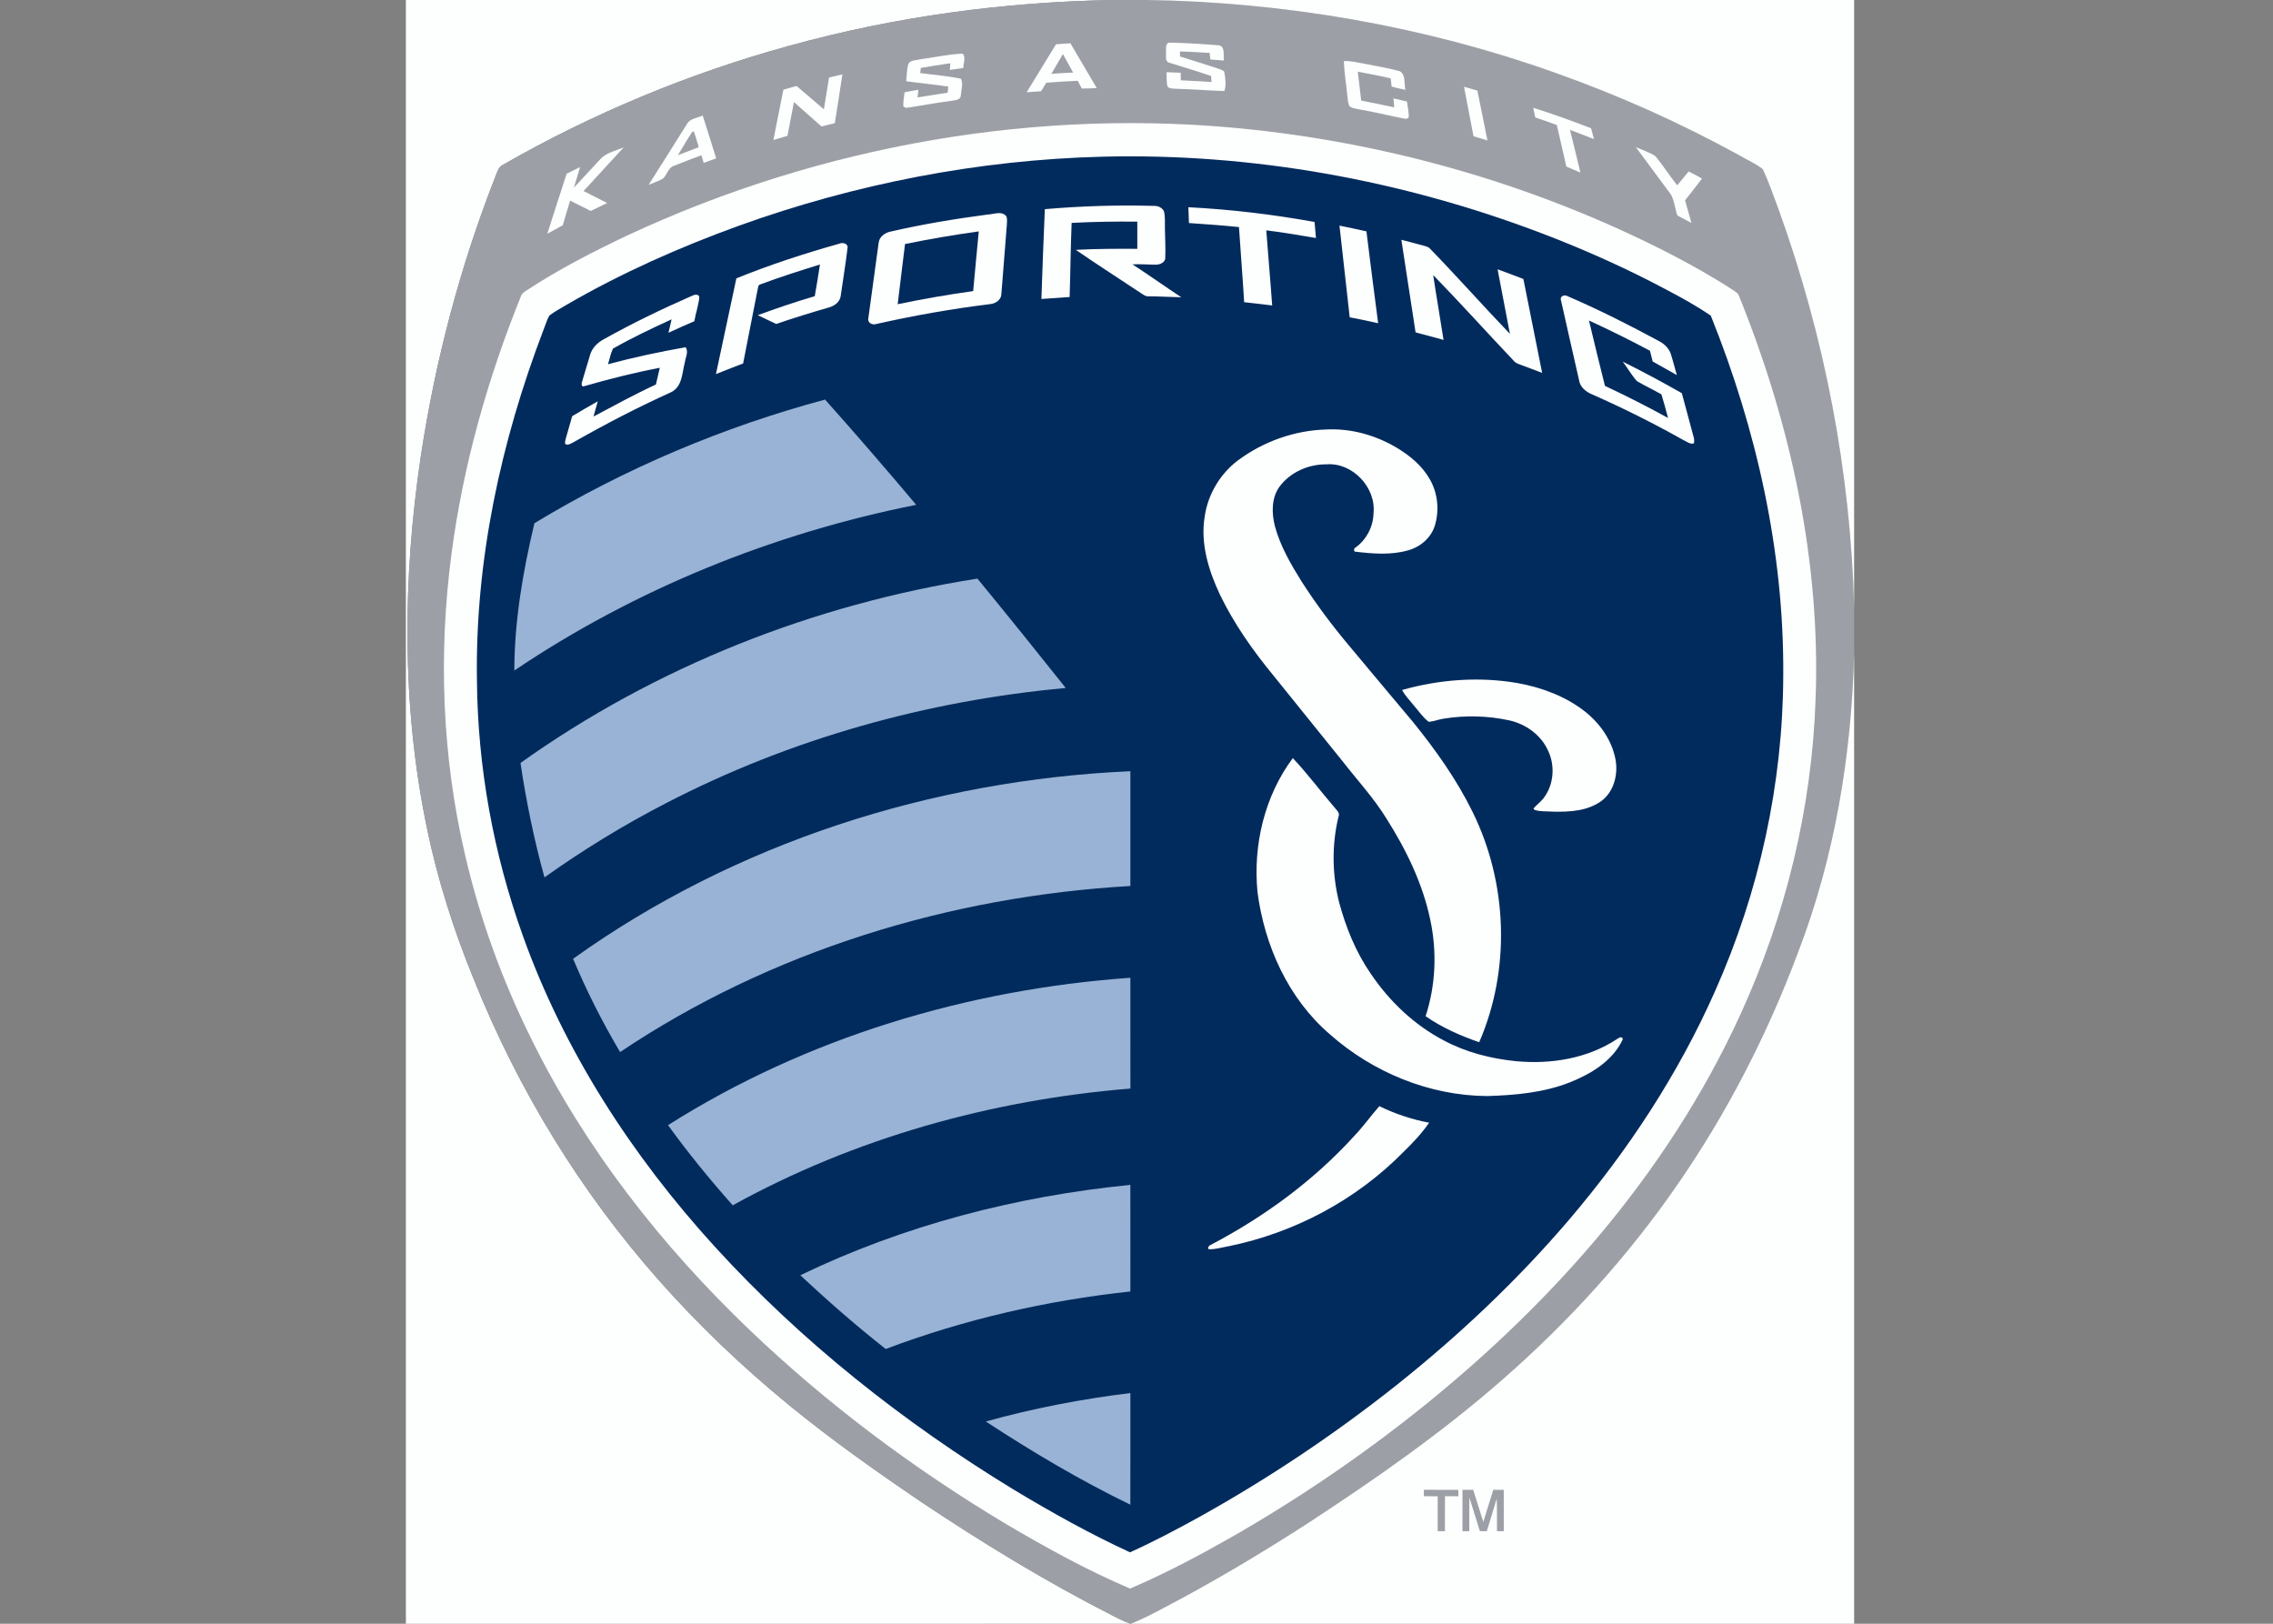 <?xml version="1.0" encoding="UTF-8" standalone="no"?>
<!-- Created with Inkscape (http://www.inkscape.org/) -->

<svg
   xmlns:dc="http://purl.org/dc/elements/1.1/"
   xmlns:cc="http://creativecommons.org/ns#"
   xmlns:rdf="http://www.w3.org/1999/02/22-rdf-syntax-ns#"
   xmlns:svg="http://www.w3.org/2000/svg"
   xmlns="http://www.w3.org/2000/svg"
   version="1.1"
   width="280"
   height="200"
   viewBox="0 0 224 160"
   id="svg6352">
  <rect x="0" y="0" width="224" height="160" fill="#808080" stroke="none"/>
  <defs
     id="defs6394" />
  <path
     d="M 40,0 H 109.874 C 99.054,0.171 88.242,1.618 77.806,4.504 c -9.872,2.709 -19.403,6.664 -28.283,11.758 -0.405,0.206 -0.51,0.678 -0.675,1.062 -3.496,8.893 -5.952,18.187 -7.378,27.634 -1.803,12.09 -1.899,24.523 0.579,36.526 1.058,5.181 2.68,10.234 4.685,15.123 4.331,10.77 10.466,20.824 18.166,29.517 3.928,4.445 8.238,8.549 12.826,12.307 4.138,3.389 8.509,6.482 12.931,9.483 6.109,4.093 12.4,7.926 18.952,11.267 0.584,0.298 1.171,0.592 1.789,0.818 H 40 V 0 z"
     id="path6354"
     style="fill:#fdfefe" />
  <path
     d="m 109.874,0 h 3.109 c 13.674,0.208 27.326,2.568 40.218,7.15 6.24,2.206 12.301,4.918 18.106,8.099 0.795,0.482 1.675,0.84 2.408,1.416 0.621,1.294 1.067,2.674 1.581,4.016 4.515,12.534 7.069,25.787 7.426,39.11 v 4.57 c -0.251,10.035 -1.912,20.093 -5.525,29.485 -3.04,8.126 -7.037,15.906 -11.99,23.032 -4.834,6.976 -10.579,13.302 -16.955,18.899 -6.048,5.322 -12.669,9.947 -19.408,14.344 -3.955,2.555 -7.995,4.984 -12.131,7.235 -1.739,0.912 -3.445,1.906 -5.267,2.643 h -0.045 c -0.618,-0.226 -1.205,-0.52 -1.789,-0.818 -6.552,-3.341 -12.843,-7.174 -18.952,-11.267 -4.422,-3.002 -8.794,-6.094 -12.931,-9.483 -4.587,-3.758 -8.898,-7.862 -12.826,-12.307 -7.701,-8.693 -13.835,-18.747 -18.166,-29.517 -2.005,-4.89 -3.627,-9.942 -4.685,-15.123 -2.478,-12.003 -2.382,-24.437 -0.579,-36.526 1.426,-9.446 3.882,-18.741 7.378,-27.634 0.165,-0.384 0.27,-0.856 0.675,-1.062 8.88,-5.094 18.411,-9.05 28.283,-11.758 C 88.242,1.618 99.054,0.171 109.874,0 z"
     id="path6356"
     style="fill:#9ca0a6" />
  <path
     d="M 112.982,0 H 182.72 v 59.792 c -0.357,-13.323 -2.91,-26.576 -7.426,-39.11 -0.514,-1.342 -0.96,-2.722 -1.581,-4.016 -0.733,-0.576 -1.613,-0.934 -2.408,-1.416 C 165.501,12.069 159.44,9.357 153.2,7.15 140.309,2.568 126.656,0.208 112.982,0 z m 1.925,5.122 c 0.011,-0.346 -0.094,-0.965 0.438,-0.92 1.555,0.034 3.11,0.13 4.661,0.254 0.784,0.016 0.528,0.997 0.605,1.507 C 120.165,5.93 119.718,5.894 119.272,5.862 119.248,5.645 119.227,5.429 119.21,5.211 118.232,5.173 117.258,5.086 116.28,5.074 l 0.01,0.493 c 1.226,0.371 2.445,0.77 3.664,1.162 0.237,0.088 0.494,0.155 0.688,0.326 0.12,0.626 0.213,1.298 0.019,1.917 C 119.048,8.922 117.44,8.778 115.828,8.746 115.556,8.712 115.194,8.76 115.034,8.48 c -0.072,-0.451 -0.064,-0.91 -0.08,-1.365 0.467,0.024 0.934,0.042 1.403,0.053 0,0.248 0.005,0.496 0.006,0.744 1.008,0.058 2.018,0.09 3.026,0.17 L 119.35,7.486 C 117.986,7.013 116.598,6.613 115.224,6.176 114.765,6.051 114.952,5.467 114.907,5.122 z M 104.069,4.365 c 0.47,-0.042 0.942,-0.074 1.416,-0.099 0.858,1.472 1.723,2.939 2.594,4.405 -0.49,0.037 -0.979,0.054 -1.467,0.051 -0.136,-0.254 -0.272,-0.509 -0.408,-0.762 -1.034,0.053 -2.069,0.107 -3.101,0.192 -0.166,0.282 -0.336,0.558 -0.506,0.838 -0.474,0.034 -0.947,0.07 -1.421,0.102 l 2.893,-4.728 z M 90.576,5.862 c 1.429,-0.19 2.848,-0.523 4.291,-0.574 0.357,0.362 0.04,0.955 0.075,1.413 -0.446,0.061 -0.894,0.125 -1.341,0.189 0.016,-0.219 0.035,-0.437 0.056,-0.654 -0.974,0.138 -1.947,0.282 -2.914,0.458 L 90.686,7.2 c 1.336,0.181 2.688,0.282 4.01,0.554 0.251,0.486 0.024,1.141 -0.014,1.682 -0.051,0.451 -0.59,0.427 -0.925,0.498 -1.502,0.186 -2.987,0.488 -4.483,0.699 l -0.253,-0.15 c -0.018,-0.467 0.075,-0.928 0.123,-1.39 0.451,-0.094 0.906,-0.174 1.362,-0.246 -0.029,0.25 -0.056,0.501 -0.083,0.75 0.989,-0.158 1.978,-0.317 2.97,-0.466 0.016,-0.2 0.034,-0.4 0.056,-0.6 -1.376,-0.218 -2.766,-0.32 -4.142,-0.53 0.048,-0.571 0.056,-1.152 0.208,-1.707 0.206,-0.373 0.702,-0.339 1.062,-0.43 z"
     id="path6358"
     style="fill:#fdfefe" />
  <path
     d="m 103.613,7.277 c 0.382,-0.648 0.755,-1.301 1.134,-1.952 0.331,0.611 0.669,1.219 1.01,1.826 -0.715,0.029 -1.43,0.072 -2.144,0.126 z"
     id="path6360"
     style="fill:#9ca0a6" />
  <path
     d="m 132.44,6.018 c 0.704,-0.034 1.39,0.155 2.08,0.275 1.142,0.23 2.301,0.413 3.426,0.723 0.618,0.362 0.4,1.235 0.552,1.834 -0.456,-0.091 -0.909,-0.194 -1.355,-0.317 -0.034,-0.272 -0.062,-0.542 -0.093,-0.814 -1.074,-0.253 -2.16,-0.446 -3.242,-0.658 0.112,0.95 0.23,1.899 0.334,2.848 1.086,0.224 2.176,0.432 3.261,0.669 -0.03,-0.294 -0.058,-0.589 -0.086,-0.882 0.446,0.098 0.893,0.2 1.338,0.307 0.058,0.533 0.208,1.062 0.163,1.6 l -0.258,0.115 c -1.506,-0.278 -2.992,-0.667 -4.502,-0.922 -0.35,-0.083 -0.744,-0.088 -1.042,-0.309 C 132.827,10.235 132.85,9.894 132.797,9.6 132.69,8.405 132.474,7.219 132.44,6.018 z M 81.701,7.645 c 0.434,-0.114 0.872,-0.218 1.312,-0.309 -0.248,1.602 -0.474,3.205 -0.744,4.802 -0.437,0.106 -0.874,0.214 -1.309,0.323 -0.912,-0.792 -1.808,-1.606 -2.715,-2.405 -0.226,1.109 -0.424,2.222 -0.643,3.331 -0.462,0.136 -0.922,0.274 -1.384,0.408 0.318,-1.654 0.659,-3.306 0.984,-4.958 0.432,-0.126 0.866,-0.248 1.299,-0.365 0.894,0.77 1.789,1.539 2.691,2.298 0.173,-1.042 0.341,-2.083 0.509,-3.125 z M 144.275,8.547 c 0.438,0.122 0.875,0.25 1.314,0.379 0.33,1.638 0.678,3.272 0.995,4.912 -0.459,-0.136 -0.917,-0.275 -1.373,-0.418 -0.299,-1.627 -0.634,-3.248 -0.936,-4.874 z m 6.822,2.07 c 1.923,0.606 3.819,1.294 5.699,2.019 0.096,0.358 0.19,0.715 0.286,1.072 -0.787,-0.306 -1.574,-0.619 -2.366,-0.914 0.36,1.4 0.688,2.808 1.032,4.213 -0.466,-0.192 -0.928,-0.392 -1.387,-0.598 -0.312,-1.365 -0.624,-2.73 -0.939,-4.093 -0.704,-0.261 -1.416,-0.502 -2.126,-0.746 -0.067,-0.317 -0.134,-0.635 -0.198,-0.954 z M 67.71,12.2 c 0.307,-0.547 1.027,-0.563 1.538,-0.821 0.462,1.402 0.877,2.819 1.328,4.226 -0.41,0.147 -0.819,0.296 -1.227,0.446 -0.077,-0.251 -0.154,-0.501 -0.23,-0.75 -0.907,0.33 -1.806,0.682 -2.702,1.04 -0.598,0.184 -0.666,0.922 -1.112,1.277 -0.442,0.24 -0.922,0.398 -1.384,0.595 1.266,-2.003 2.538,-4.002 3.79,-6.013 z m -5.923,11.016 c 19.136,-8.922 40.702,-12.723 61.717,-10.434 14.238,1.542 28.216,5.65 40.971,12.174 2.192,1.134 4.349,2.342 6.414,3.696 0.179,0.125 0.386,0.245 0.467,0.464 5.11,12.6 8.086,26.202 7.563,39.84 -0.366,10.667 -2.933,21.232 -7.371,30.931 -3.627,7.963 -8.462,15.347 -14.098,22.03 -4.946,5.861 -10.496,11.197 -16.429,16.05 -6.072,4.949 -12.546,9.403 -19.333,13.312 -3.354,1.915 -6.768,3.739 -10.322,5.256 -4.206,-1.79 -8.218,-4.005 -12.154,-6.32 -9.101,-5.437 -17.651,-11.821 -25.32,-19.147 -8.686,-8.296 -16.218,-17.91 -21.539,-28.712 -2.862,-5.766 -5.074,-11.862 -6.525,-18.136 -2.266,-9.698 -2.637,-19.805 -1.33,-29.669 1.149,-8.734 3.568,-17.277 6.87,-25.435 0.101,-0.258 0.37,-0.379 0.579,-0.534 3.128,-2.05 6.464,-3.762 9.837,-5.366 z"
     id="path6362"
     style="fill:#fdfefe" />
  <path
     d="m 68.227,12.987 0.15,-0.03 c 0.192,0.506 0.323,1.03 0.485,1.546 -0.688,0.261 -1.374,0.523 -2.061,0.792 0.485,-0.765 0.907,-1.566 1.426,-2.307 z"
     id="path6364"
     style="fill:#9ca0a6" />
  <path
     d="m 59.102,15.75 c 0.592,-0.712 1.562,-0.874 2.37,-1.234 -1.315,1.44 -2.654,2.859 -3.962,4.31 0.77,0.403 1.557,0.77 2.323,1.179 -0.536,0.267 -1.078,0.52 -1.618,0.781 -0.678,-0.333 -1.354,-0.674 -2.029,-1.016 -0.251,0.806 -0.491,1.616 -0.726,2.427 -0.504,0.286 -1.013,0.562 -1.523,0.835 0.624,-1.974 1.261,-3.946 1.909,-5.914 0.437,-0.226 0.877,-0.445 1.32,-0.656 -0.197,0.677 -0.402,1.35 -0.605,2.024 0.843,-0.917 1.704,-1.816 2.541,-2.738 z M 161.21,14.493 c 0.643,0.302 1.35,0.502 1.939,0.907 0.76,0.915 1.386,1.938 2.139,2.861 0.381,-0.45 0.757,-0.906 1.126,-1.366 0.443,0.224 0.882,0.456 1.315,0.698 -0.538,0.73 -1.112,1.434 -1.669,2.149 0.208,0.742 0.419,1.485 0.629,2.227 -0.464,-0.246 -0.926,-0.494 -1.39,-0.738 -0.235,-0.675 -0.282,-1.419 -0.624,-2.053 -1.155,-1.562 -2.318,-3.118 -3.466,-4.685 z"
     id="path6366"
     style="fill:#fdfefe" />
  <path
     d="m 72.81,22.243 c 11.482,-4.131 23.616,-6.493 35.821,-6.803 14.742,-0.373 29.523,2.307 43.296,7.546 3.653,1.392 7.24,2.962 10.722,4.738 2.022,1.05 4.061,2.098 5.946,3.379 4.517,11.23 7.227,23.294 7.141,35.434 -0.029,10.685 -2.363,21.339 -6.707,31.096 -3.626,8.202 -8.606,15.765 -14.418,22.578 -5.08,5.949 -10.795,11.339 -16.909,16.213 -6.112,4.856 -12.619,9.213 -19.437,13.013 -2.262,1.25 -4.549,2.461 -6.904,3.525 -3.941,-1.813 -7.734,-3.933 -11.45,-6.168 -10.834,-6.608 -20.906,-14.557 -29.467,-23.946 -8.141,-8.926 -14.861,-19.27 -18.934,-30.683 -2.883,-8.045 -4.438,-16.573 -4.509,-25.12 -0.189,-11.786 2.349,-23.496 6.533,-34.474 0.2,-0.49 0.346,-1.003 0.595,-1.47 0.52,-0.406 1.115,-0.704 1.675,-1.051 5.403,-3.134 11.136,-5.682 17.006,-7.805 z"
     id="path6368"
     style="fill:#022b5d" />
  <path
     d="m 102.968,20.61 c 3.597,-0.309 7.213,-0.426 10.821,-0.32 0.37,-0.005 0.739,0.186 0.915,0.517 0.139,0.573 0.083,1.17 0.096,1.754 0.024,0.989 0.077,1.981 0.029,2.971 -0.136,0.432 -0.643,0.57 -1.05,0.55 -0.726,-0.016 -1.451,-0.067 -2.178,-0.034 1.622,1.053 3.197,2.179 4.813,3.243 -1.104,-0.022 -2.205,-0.091 -3.309,-0.096 -0.23,0.006 -0.414,-0.152 -0.598,-0.266 -2.158,-1.442 -4.35,-2.834 -6.486,-4.309 2.018,-0.107 4.038,-0.114 6.059,-0.101 v -2.68 c -2.158,-0.019 -4.317,0.01 -6.472,0.125 -0.101,2.434 -0.118,4.87 -0.198,7.304 -0.926,0.075 -1.854,0.12 -2.781,0.192 0.099,-2.95 0.21,-5.902 0.339,-8.851 z m 14.144,-0.19 c 4.17,0.213 8.326,0.707 12.434,1.453 0.038,0.526 0.086,1.053 0.141,1.579 -1.629,-0.275 -3.258,-0.555 -4.898,-0.755 0.182,2.469 0.408,4.934 0.582,7.403 -0.92,-0.114 -1.84,-0.224 -2.762,-0.322 -0.147,-2.469 -0.349,-4.934 -0.51,-7.403 -1.64,-0.168 -3.285,-0.286 -4.93,-0.397 -0.014,-0.52 -0.046,-1.038 -0.058,-1.558 z M 97.302,21.144 c 0.614,-0.016 1.427,-0.414 1.883,0.187 0.099,0.288 0.04,0.598 0.032,0.896 -0.182,2.248 -0.347,4.499 -0.533,6.747 -0.014,0.584 -0.582,0.946 -1.114,0.994 -3.762,0.461 -7.498,1.123 -11.195,1.954 -0.373,0.141 -0.912,-0.096 -0.802,-0.557 0.331,-2.464 0.672,-4.928 1.01,-7.392 0.04,-0.61 0.595,-1.027 1.155,-1.147 3.155,-0.728 6.354,-1.258 9.563,-1.682 z m 34.701,1.086 c 0.886,0.187 1.773,0.366 2.656,0.568 0.379,3.018 0.752,6.037 1.155,9.051 -0.933,-0.203 -1.864,-0.414 -2.803,-0.579 l -1.008,-9.04 z"
     id="path6370"
     style="fill:#fdfefe" />
  <path
     d="m 89.189,24.046 c 2.408,-0.494 4.832,-0.906 7.267,-1.245 -0.194,1.96 -0.366,3.923 -0.552,5.883 -2.494,0.344 -4.974,0.781 -7.44,1.29 0.229,-1.978 0.491,-3.95 0.725,-5.928 z"
     id="path6372"
     style="fill:#022b5d" />
  <path
     d="m 138.101,23.627 c 0.733,0.194 1.467,0.382 2.198,0.579 0.222,0.067 0.469,0.117 0.63,0.302 2.674,2.746 5.213,5.622 7.869,8.386 -0.392,-2.122 -0.818,-4.237 -1.214,-6.357 0.853,0.304 1.698,0.629 2.542,0.954 l 1.85,9.253 c -0.68,-0.256 -1.354,-0.525 -2.038,-0.768 -0.251,-0.101 -0.534,-0.166 -0.718,-0.379 -2.674,-2.818 -5.269,-5.71 -7.982,-8.493 0.317,2.134 0.696,4.258 1.021,6.39 -0.918,-0.251 -1.835,-0.504 -2.757,-0.742 -0.469,-3.042 -0.933,-6.083 -1.4,-9.125 z m -65.534,3.803 c 3.309,-1.346 6.71,-2.451 10.147,-3.418 0.339,-0.158 0.907,-0.011 0.805,0.456 -0.182,1.557 -0.446,3.104 -0.664,4.658 -0.059,0.608 -0.606,1.018 -1.158,1.168 -1.746,0.504 -3.483,1.04 -5.205,1.627 -0.61,-0.283 -1.21,-0.582 -1.819,-0.864 1.856,-0.674 3.725,-1.318 5.621,-1.87 0.182,-1.04 0.354,-2.082 0.512,-3.125 -1.976,0.618 -3.954,1.237 -5.893,1.968 -0.226,0.056 -0.19,0.344 -0.254,0.518 -0.469,2.424 -0.96,4.845 -1.426,7.269 -0.896,0.342 -1.789,0.688 -2.678,1.046 0.666,-3.146 1.338,-6.29 2.013,-9.434 z m -13.058,5.995 c 2.816,-1.578 5.73,-2.979 8.685,-4.275 0.237,-0.125 0.682,-0.229 0.723,0.155 -0.09,0.795 -0.352,1.56 -0.493,2.347 -0.853,0.37 -1.706,0.741 -2.546,1.139 0.101,-0.442 0.203,-0.882 0.306,-1.323 -1.957,0.894 -3.906,1.819 -5.776,2.883 -0.237,0.485 -0.326,1.029 -0.493,1.541 2.523,-0.68 5.082,-1.224 7.654,-1.677 0.31,0.451 -0.006,0.981 -0.072,1.467 -0.286,1.038 -0.235,2.402 -1.347,2.957 -3.25,1.475 -6.424,3.112 -9.525,4.878 -0.278,0.133 -0.563,0.378 -0.89,0.262 -0.125,-0.187 0.003,-0.413 0.034,-0.608 0.208,-0.72 0.421,-1.44 0.619,-2.162 0.837,-0.496 1.672,-0.992 2.523,-1.464 -0.142,0.499 -0.288,0.997 -0.422,1.498 2.037,-1.077 4.056,-2.189 6.149,-3.155 0.131,-0.549 0.259,-1.096 0.384,-1.646 -2.506,0.475 -4.982,1.101 -7.432,1.805 -0.362,0.141 -0.272,-0.331 -0.202,-0.52 0.254,-0.864 0.509,-1.728 0.774,-2.589 0.202,-0.674 0.739,-1.189 1.346,-1.514 z M 153.826,29.573 c -0.12,-0.39 0.344,-0.57 0.64,-0.395 3.085,1.328 6.086,2.842 9.04,4.442 0.518,0.267 0.97,0.707 1.154,1.274 0.221,0.682 0.382,1.381 0.59,2.067 -0.795,-0.45 -1.592,-0.898 -2.386,-1.346 -0.086,-0.35 -0.178,-0.699 -0.262,-1.05 -1.973,-1.059 -3.982,-2.045 -6.013,-2.984 0.51,2.15 1.038,4.296 1.576,6.442 2.104,0.989 4.179,2.038 6.216,3.162 -0.2,-0.781 -0.419,-1.555 -0.651,-2.326 -0.795,-0.456 -1.632,-0.838 -2.418,-1.309 -0.525,-0.589 -0.92,-1.282 -1.39,-1.914 1.968,0.978 3.906,2.019 5.818,3.106 0.386,1.437 0.768,2.874 1.16,4.309 0.062,0.206 0.074,0.418 0.037,0.632 -0.363,0.136 -0.702,-0.171 -1.021,-0.307 -2.944,-1.658 -5.97,-3.17 -9.062,-4.533 -0.582,-0.25 -1.141,-0.707 -1.238,-1.368 -0.605,-2.632 -1.194,-5.267 -1.789,-7.901 z"
     id="path6374"
     style="fill:#fdfefe" />
  <path
     d="m 52.664,51.558 c 8.907,-5.392 18.59,-9.485 28.643,-12.184 3.05,3.41 6.037,6.874 8.982,10.371 -14.093,2.8 -27.675,8.294 -39.603,16.325 0.006,-4.901 0.851,-9.757 1.978,-14.512 z"
     id="path6376"
     style="fill:#98b3d5" />
  <path
     d="m 122.008,45.358 c 2.504,-1.861 5.579,-2.955 8.704,-3.037 2.387,-0.122 4.774,0.538 6.832,1.738 1.344,0.786 2.602,1.816 3.376,3.19 0.773,1.36 0.938,3.043 0.483,4.534 -0.371,1.226 -1.456,2.133 -2.672,2.458 -1.664,0.467 -3.426,0.326 -5.118,0.126 -0.261,0.014 -0.197,-0.371 -0.005,-0.43 1.059,-0.779 1.726,-2.042 1.749,-3.358 0.269,-2.536 -2.07,-5.03 -4.635,-4.824 -1.787,-0.018 -3.606,0.784 -4.664,2.248 -0.768,1.112 -0.742,2.573 -0.421,3.835 0.53,1.974 1.57,3.76 2.645,5.482 1.426,2.216 3.005,4.333 4.704,6.347 2.075,2.499 4.171,4.979 6.256,7.47 2.234,2.757 4.31,5.674 5.878,8.867 3.456,7.002 3.768,15.517 0.653,22.694 -1.853,-0.635 -3.672,-1.442 -5.283,-2.562 0.995,-3.034 1.131,-6.33 0.472,-9.448 -0.744,-3.602 -2.379,-6.958 -4.341,-10.045 -1.237,-2.014 -2.851,-3.75 -4.298,-5.61 -2.264,-2.805 -4.523,-5.614 -6.789,-8.419 -2.035,-2.467 -3.899,-5.104 -5.298,-7.99 -1.131,-2.395 -1.962,-5.082 -1.512,-7.75 0.318,-2.178 1.528,-4.194 3.283,-5.517 z"
     id="path6378"
     style="fill:#fdfefe" />
  <path
     d="m 51.294,75.181 c 13.307,-9.486 28.902,-15.638 45.029,-18.165 2.933,3.566 5.829,7.165 8.704,10.778 -13.678,1.246 -27.158,5.011 -39.365,11.333 -4.171,2.15 -8.184,4.606 -12.006,7.328 -1.021,-3.704 -1.798,-7.475 -2.362,-11.274 z"
     id="path6380"
     style="fill:#98b3d5" />
  <path
     d="m 177.195,93.846 c 3.613,-9.392 5.274,-19.45 5.525,-29.485 V 160 h -71.277 c 1.822,-0.738 3.528,-1.731 5.267,-2.643 4.136,-2.251 8.176,-4.68 12.131,-7.235 6.739,-4.397 13.36,-9.022 19.408,-14.344 6.376,-5.597 12.122,-11.923 16.955,-18.899 4.954,-7.126 8.95,-14.906 11.99,-23.032 z M 138.178,67.987 c 3.672,-1.038 7.581,-1.33 11.352,-0.683 2.373,0.427 4.717,1.29 6.634,2.782 1.515,1.189 2.709,2.88 3.05,4.8 0.253,1.458 -0.17,3.133 -1.402,4.043 -1.349,0.984 -3.101,1.083 -4.709,1.05 -0.626,-0.051 -1.28,0.022 -1.882,-0.176 l -0.106,-0.134 c 0.339,-0.384 0.766,-0.683 1.064,-1.104 0.955,-1.302 1.077,-3.134 0.389,-4.582 -0.691,-1.552 -2.192,-2.64 -3.832,-3 -2.115,-0.459 -4.322,-0.515 -6.458,-0.17 -0.506,0.067 -0.982,0.296 -1.493,0.306 -0.584,-0.45 -0.989,-1.08 -1.474,-1.627 -0.387,-0.494 -0.845,-0.939 -1.134,-1.504 z m -10.773,6.717 c 1.453,1.536 2.714,3.242 4.094,4.842 0.198,0.269 0.574,0.534 0.411,0.914 -0.669,2.754 -0.64,5.67 0.048,8.418 0.667,2.499 1.653,4.934 3.128,7.07 1.834,2.717 4.282,5.051 7.195,6.574 2.203,1.179 4.667,1.803 7.142,2.048 3.424,0.32 7.034,-0.264 9.938,-2.186 0.163,-0.107 0.502,-0.334 0.565,0.018 -0.976,2.134 -3.142,3.427 -5.245,4.262 -2.581,1.011 -5.376,1.258 -8.122,1.339 -5.69,-0.034 -11.266,-2.331 -15.507,-6.088 -4.099,-3.517 -6.445,-8.744 -7.13,-14.037 -0.442,-4.613 0.694,-9.432 3.482,-13.174 z"
     id="path6382"
     style="fill:#fdfefe" />
  <path
     d="m 56.477,94.478 c 15.949,-11.424 35.381,-17.622 54.92,-18.483 0.002,3.77 0,7.541 0,11.31 -17.782,1.019 -35.446,6.408 -50.288,16.362 -1.75,-2.952 -3.301,-6.024 -4.632,-9.189 z m 9.357,16.392 c 13.624,-8.626 29.523,-13.386 45.563,-14.523 l 0.002,10.917 c -13.658,1.109 -27.17,4.867 -39.189,11.504 -2.248,-2.53 -4.394,-5.154 -6.376,-7.898 z"
     id="path6384"
     style="fill:#98b3d5" />
  <path
     d="m 133.416,111.984 c 0.902,-0.941 1.656,-2.008 2.515,-2.984 1.555,0.76 3.208,1.31 4.909,1.63 -0.73,1.054 -1.613,1.99 -2.531,2.88 -4.64,4.722 -10.728,7.963 -17.206,9.286 -0.63,0.109 -1.256,0.306 -1.898,0.304 -0.326,0.002 -0.053,-0.408 0.117,-0.435 5.24,-2.75 10.098,-6.299 14.094,-10.682 z"
     id="path6386"
     style="fill:#fdfefe" />
  <path
     d="m 78.869,125.662 c 10.182,-4.917 21.291,-7.794 32.526,-8.906 0.005,3.501 0,7.002 0.003,10.502 -8.23,0.886 -16.366,2.744 -24.115,5.669 -2.914,-2.294 -5.704,-4.738 -8.414,-7.266 z m 18.282,14.408 c 4.667,-1.296 9.438,-2.214 14.246,-2.803 -0.002,3.667 0.006,7.334 -0.005,11.002 -4.933,-2.392 -9.658,-5.197 -14.242,-8.198 z"
     id="path6388"
     style="fill:#98b3d5" />
  <path
     d="m 140.32,146.803 c 1.131,-0.002 2.264,-0.002 3.397,0.002 v 0.632 l -1.314,-0.002 c -0.013,1.149 -0.002,2.296 -0.006,3.445 -0.24,-0.005 -0.478,-0.005 -0.715,-0.003 v -3.437 c -0.454,-0.003 -0.907,-0.006 -1.36,-0.005 l -0.002,-0.632 z m 3.806,0.002 c 0.35,-0.003 0.701,-0.005 1.053,-0.003 0.333,1.054 0.659,2.11 0.998,3.163 0.334,-1.053 0.645,-2.114 0.986,-3.163 0.342,0 0.686,0 1.03,0.003 0.006,1.357 0.002,2.714 0.003,4.072 -0.226,-0.002 -0.451,0 -0.674,0.003 -0.008,-1.069 0.018,-2.139 -0.024,-3.206 -0.312,1.074 -0.653,2.138 -0.978,3.208 -0.229,-0.005 -0.454,-0.008 -0.68,-0.006 -0.342,-1.107 -0.688,-2.213 -1.035,-3.318 -0.016,1.109 -0.006,2.216 -0.008,3.325 -0.226,-0.006 -0.451,-0.008 -0.675,-0.006 0.002,-1.357 -0.005,-2.714 0.003,-4.07 z"
     id="path6390"
     style="fill:#9ca0a6" />
</svg>
